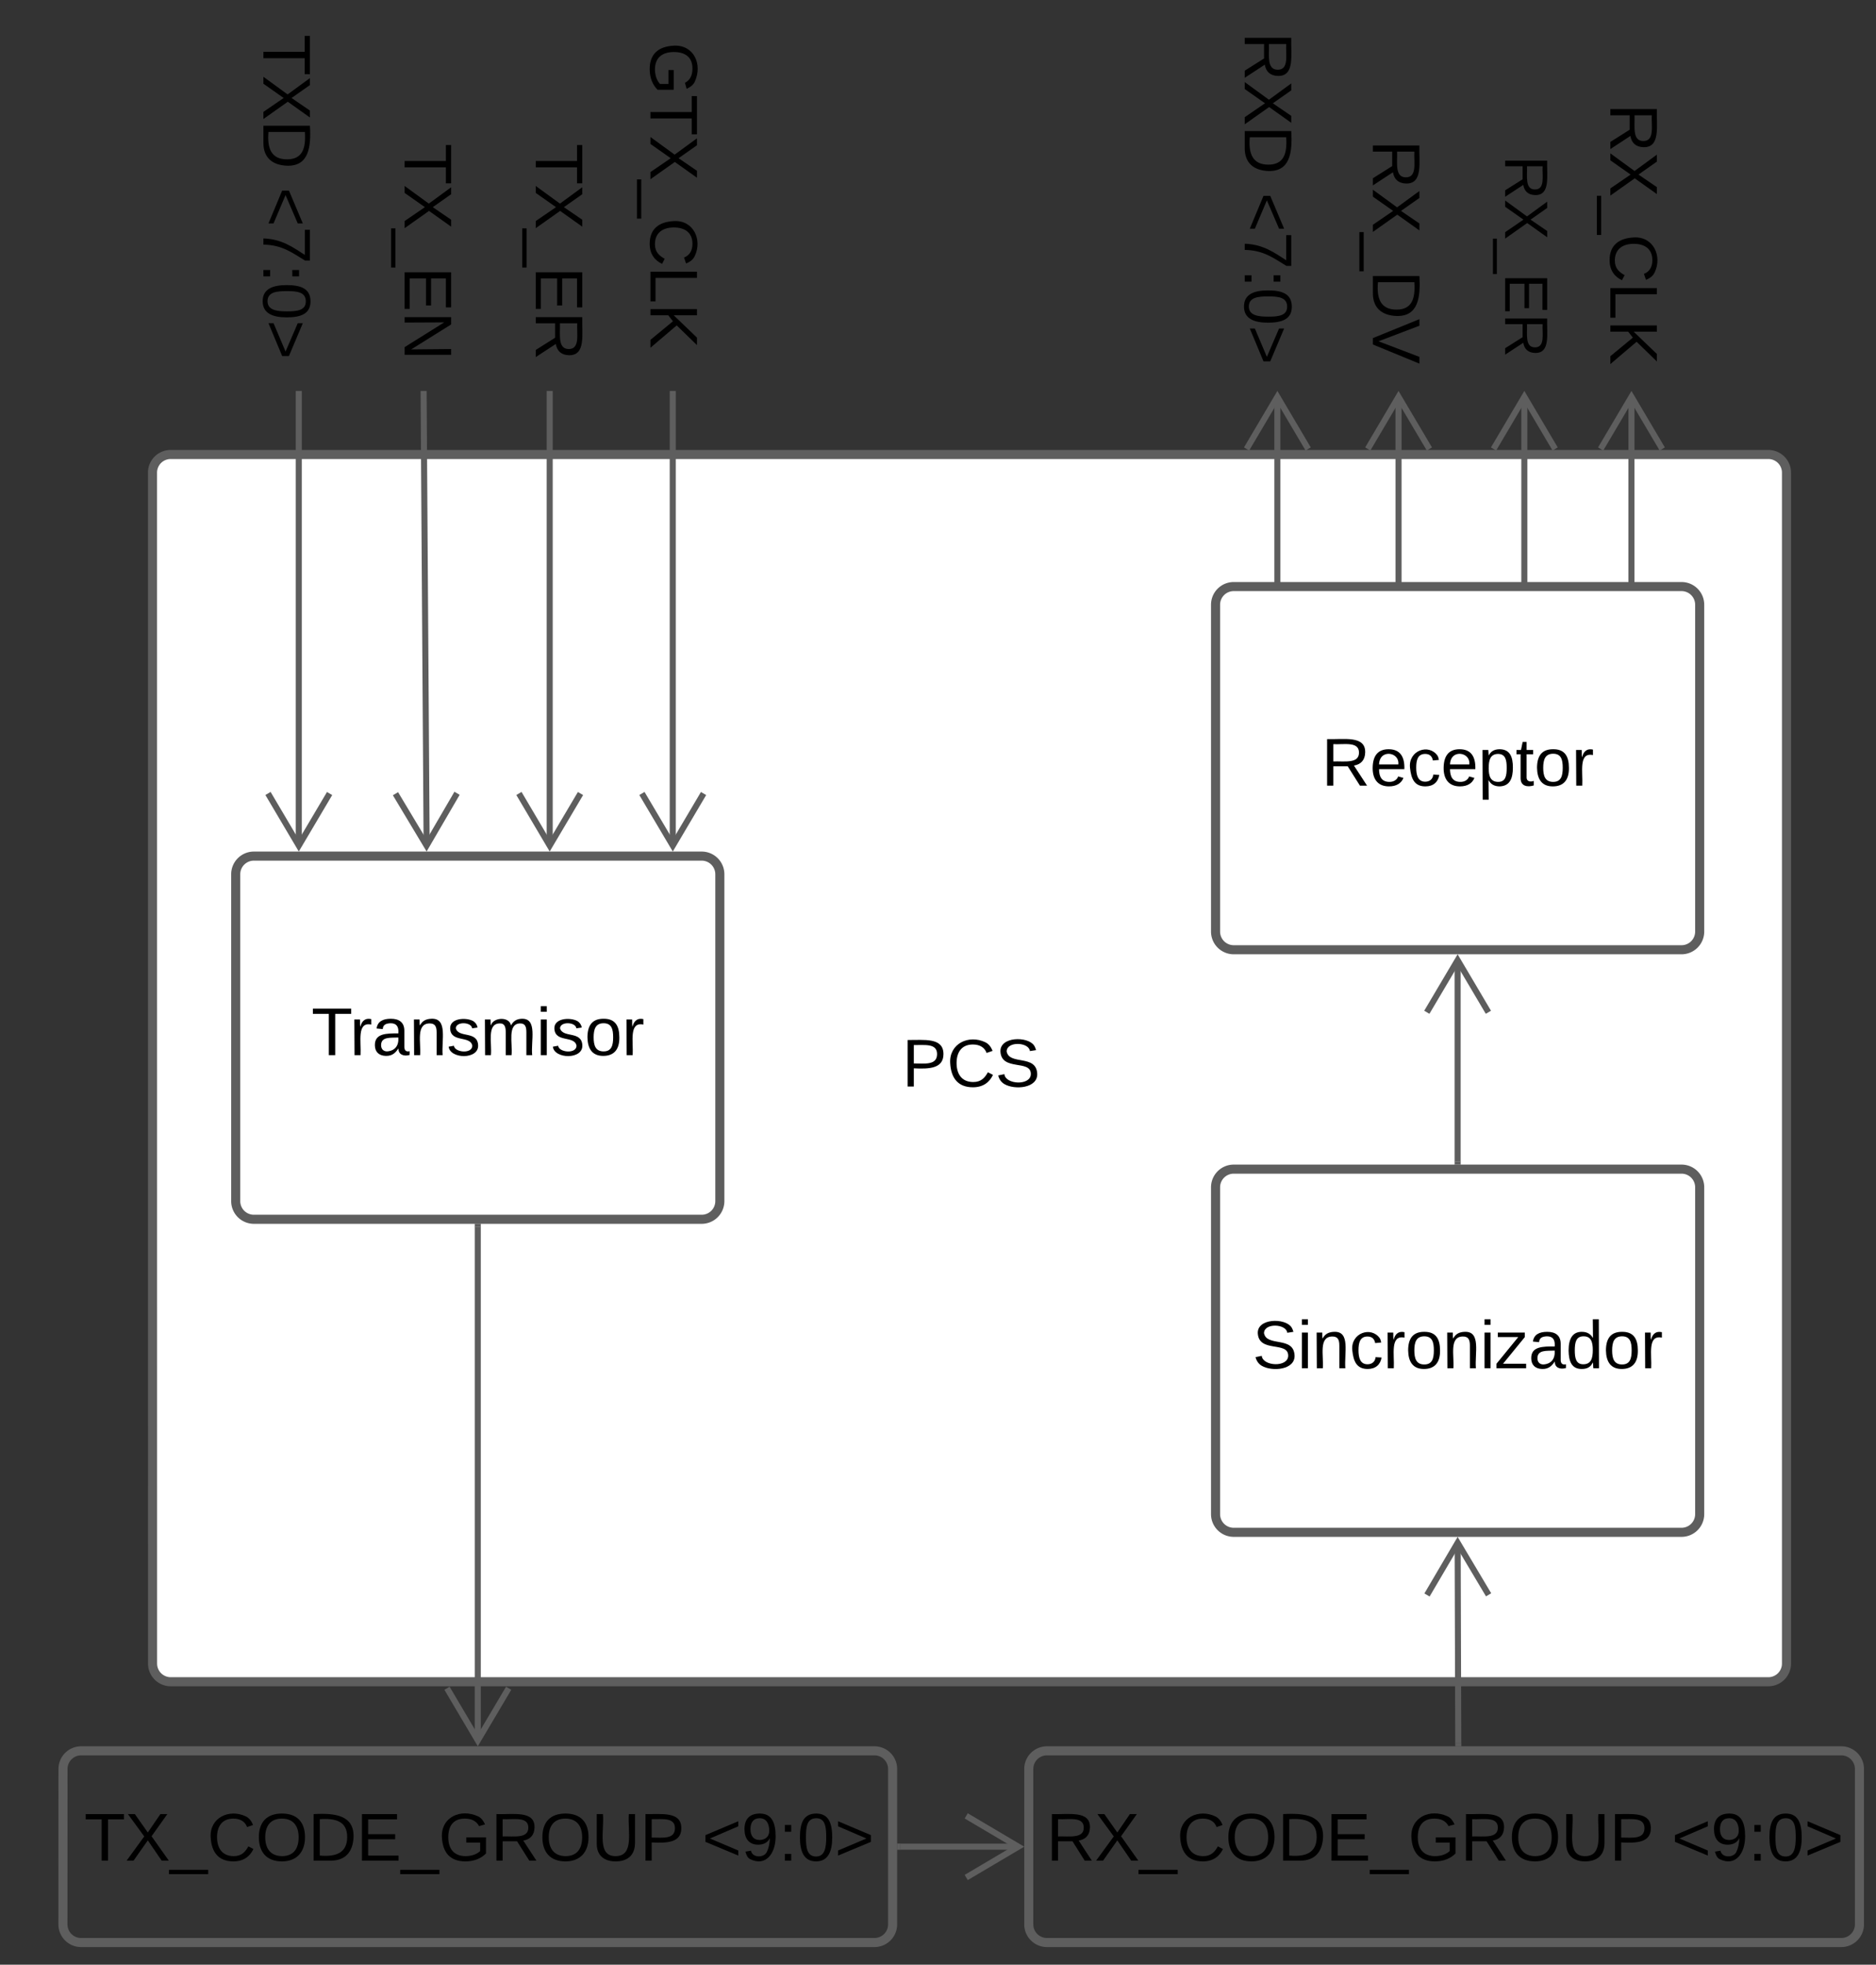 <svg xmlns="http://www.w3.org/2000/svg" xmlns:xlink="http://www.w3.org/1999/xlink" xmlns:lucid="lucid" width="620" height="649.17"><rect width="100%" height="100%" fill="#333333" stroke="none"/><g transform="translate(-620 -130.83)" lucid:page-tab-id="0_0"><path d="M670.4 287a6 6 0 0 1 6-6h528.02a6 6 0 0 1 6 6v393.5a6 6 0 0 1-6 6h-528a6 6 0 0 1-6-6z" stroke="#5e5e5e" stroke-width="3" fill="#fff"/><use xlink:href="#a" transform="matrix(1,0,0,1,682.409,292.994) translate(235.691 196.84)"/><path d="M697.9 419.7a6 6 0 0 1 6-6h148a6 6 0 0 1 6 6v108a6 6 0 0 1-6 6h-148a6 6 0 0 1-6-6z" stroke="#5e5e5e" stroke-width="3" fill="#fff"/><use xlink:href="#b" transform="matrix(1,0,0,1,709.907,425.688) translate(13 53.778)"/><path d="M1021.73 523.13a6 6 0 0 1 6-6h148a6 6 0 0 1 6 6v108a6 6 0 0 1-6 6h-148a6 6 0 0 1-6-6z" stroke="#5e5e5e" stroke-width="3" fill="#fff"/><use xlink:href="#c" transform="matrix(1,0,0,1,1033.734,529.133) translate(0.222 53.778)"/><path d="M1021.73 330.64a6 6 0 0 1 6-6h148a6 6 0 0 1 6 6v108a6 6 0 0 1-6 6h-148a6 6 0 0 1-6-6z" stroke="#5e5e5e" stroke-width="3" fill="#fff"/><use xlink:href="#d" transform="matrix(1,0,0,1,1033.734,336.636) translate(23 53.778)"/><path d="M718.75 261v149.37" stroke="#5e5e5e" stroke-width="2" stroke-linejoin="round" fill="none"/><path d="M718.75 261.03V260M708.57 393l10.18 17.22 10.18-17.2" stroke="#5e5e5e" stroke-width="2" fill="none"/><path d="M760 261l1 149.37" stroke="#5e5e5e" stroke-width="2" stroke-linejoin="round" fill="none"/><path d="M760 261.03V260M750.7 393.08l10.28 17.14 10.07-17.28" stroke="#5e5e5e" stroke-width="2" fill="none"/><path d="M801.67 261v149.37" stroke="#5e5e5e" stroke-width="2" stroke-linejoin="round" fill="none"/><path d="M801.67 261.03V260M791.5 393l10.17 17.22 10.18-17.2" stroke="#5e5e5e" stroke-width="2" fill="none"/><path d="M842.34 261v149.37" stroke="#5e5e5e" stroke-width="2" stroke-linejoin="round" fill="none"/><path d="M842.34 261.03V260M832.15 393l10.2 17.22 10.17-17.2" stroke="#5e5e5e" stroke-width="2" fill="none"/><path d="M737.33 130.83a6 6 0 0 1 6 6V254a6 6 0 0 1-6 6H686a6 6 0 0 1-6-6V136.83a6 6 0 0 1 6-6z" stroke="#000" stroke-opacity="0" stroke-width="3" fill="#fff" fill-opacity="0"/><use xlink:href="#e" transform="matrix(6.123233995736766e-17,1,-1,6.123233995736766e-17,738.333,135.83) translate(6.358 31.278)"/><use xlink:href="#f" transform="matrix(6.123233995736766e-17,1,-1,6.123233995736766e-17,738.333,135.83) translate(56.852 31.278)"/><path d="M770.67 180a6 6 0 0 1 6 6v55.65a6 6 0 0 1-6 6H746a6 6 0 0 1-6-6V186a6 6 0 0 1 6-6z" stroke="#000" stroke-opacity="0" stroke-width="3" fill="#fff" fill-opacity="0"/><use xlink:href="#g" transform="matrix(6.123233995736766e-17,1,-1,6.123233995736766e-17,771.667,185) translate(-6.741 17.944)"/><path d="M814 180a6 6 0 0 1 6 6v55.65a6 6 0 0 1-6 6h-24.66a6 6 0 0 1-6-6V186a6 6 0 0 1 6-6z" stroke="#000" stroke-opacity="0" stroke-width="3" fill="#fff" fill-opacity="0"/><use xlink:href="#h" transform="matrix(6.123233995736766e-17,1,-1,6.123233995736766e-17,815.002,185) translate(-6.741 17.944)"/><path d="M851.9 161.36a6 6 0 0 1 6 6V223a6 6 0 0 1-6 6h-24.66a6 6 0 0 1-6-6v-55.64a6 6 0 0 1 6-6z" stroke="#000" stroke-opacity="0" stroke-width="3" fill="#fff" fill-opacity="0"/><use xlink:href="#i" transform="matrix(6.123233995736766e-17,1,-1,6.123233995736766e-17,852.907,166.357) translate(-21.556 17.944)"/><path d="M777.9 536.2V706" stroke="#5e5e5e" stroke-width="2" stroke-linejoin="round" fill="none"/><path d="M778.88 536.22h-1.95v-1.03h1.95z" stroke="#5e5e5e" stroke-width=".05" fill="#5e5e5e"/><path d="M767.73 688.65l10.18 17.22 10.2-17.22" stroke="#5e5e5e" stroke-width="2" fill="none"/><path d="M640.82 715.33a6 6 0 0 1 6-6H909a6 6 0 0 1 6 6v51.34a6 6 0 0 1-6 6H646.8a6 6 0 0 1-6-6z" stroke="#5e5e5e" stroke-width="3" fill="#fff" fill-opacity="0"/><use xlink:href="#j" transform="matrix(1,0,0,1,645.822,714.334) translate(2.006 31.278)"/><use xlink:href="#k" transform="matrix(1,0,0,1,645.822,714.334) translate(206.204 31.278)"/><path d="M1101.94 706.83l-.2-66.38" stroke="#5e5e5e" stroke-width="2" stroke-linejoin="round" fill="none"/><path d="M1102.92 707.83h-1.95v-1.02h1.95z" stroke="#5e5e5e" stroke-width=".05" fill="#5e5e5e"/><path d="M1111.97 657.78l-10.23-17.18-10.13 17.24" stroke="#5e5e5e" stroke-width="2" fill="none"/><path d="M1101.73 514.63v-66.68" stroke="#5e5e5e" stroke-width="2" stroke-linejoin="round" fill="none"/><path d="M1102.7 515.63h-1.94v-1.02h1.95z" stroke="#5e5e5e" stroke-width=".05" fill="#5e5e5e"/><path d="M1111.9 465.3l-10.17-17.2-10.18 17.2" stroke="#5e5e5e" stroke-width="2" fill="none"/><path d="M1082.2 323.64v-61.82" stroke="#5e5e5e" stroke-width="2" stroke-linejoin="round" fill="none"/><path d="M1082.2 323.6v1.04M1092.4 279.18l-10.2-17.22-10.17 17.22" stroke="#5e5e5e" stroke-width="2" fill="none"/><path d="M1123.78 323.64v-61.82" stroke="#5e5e5e" stroke-width="2" stroke-linejoin="round" fill="none"/><path d="M1123.78 323.6v1.04M1133.96 279.18l-10.18-17.22-10.18 17.22" stroke="#5e5e5e" stroke-width="2" fill="none"/><path d="M1159.18 323.64v-61.82" stroke="#5e5e5e" stroke-width="2" stroke-linejoin="round" fill="none"/><path d="M1159.18 323.6v1.04M1169.36 279.18l-10.18-17.22-10.18 17.22" stroke="#5e5e5e" stroke-width="2" fill="none"/><path d="M960 715.33a6 6 0 0 1 6-6h262.53a6 6 0 0 1 6 6v51.34a6 6 0 0 1-6 6H966a6 6 0 0 1-6-6z" stroke="#5e5e5e" stroke-width="3" fill="#fff" fill-opacity="0"/><use xlink:href="#l" transform="matrix(1,0,0,1,965,714.334) translate(0.772 31.278)"/><use xlink:href="#k" transform="matrix(1,0,0,1,965,714.334) translate(207.438 31.278)"/><path d="M917.5 741h39.18" stroke="#5e5e5e" stroke-width="2" stroke-linejoin="round" fill="none"/><path d="M917.52 741.98h-1.03V740h1.02z" stroke="#5e5e5e" stroke-width=".05" fill="#5e5e5e"/><path d="M939.32 751.18L956.54 741l-17.22-10.18" stroke="#5e5e5e" stroke-width="2" fill="none"/><path d="M1061.65 132.35a6 6 0 0 1 6 6V254a6 6 0 0 1-6 6h-51.33a6 6 0 0 1-6-6V138.35a6 6 0 0 1 6-6z" stroke="#000" stroke-opacity="0" stroke-width="3" fill="#fff" fill-opacity="0"/><use xlink:href="#m" transform="matrix(6.123233995736766e-17,1,-1,6.123233995736766e-17,1062.65,137.347) translate(4.123 31.278)"/><use xlink:href="#f" transform="matrix(6.123233995736766e-17,1,-1,6.123233995736766e-17,1062.65,137.347) translate(57.086 31.278)"/><path d="M1090.67 180a6 6 0 0 1 6 6v55.65a6 6 0 0 1-6 6H1066a6 6 0 0 1-6-6V186a6 6 0 0 1 6-6z" stroke="#000" stroke-opacity="0" stroke-width="3" fill="#fff" fill-opacity="0"/><use xlink:href="#n" transform="matrix(6.123233995736766e-17,1,-1,6.123233995736766e-17,1091.667,185) translate(-7.975 17.944)"/><path d="M1134 170.5a6 6 0 0 1 6 6V254a6 6 0 0 1-6 6h-22.5a6 6 0 0 1-6-6v-77.5a6 6 0 0 1 6-6z" stroke="#000" stroke-opacity="0" stroke-width="3" fill="#fff" fill-opacity="0"/><use xlink:href="#o" transform="matrix(6.123233995736766e-17,1,-1,6.123233995736766e-17,1135,175.515) translate(6.722 17.562)"/><path d="M1170.67 158.17a6 6 0 0 1 6 6v88a6 6 0 0 1-6 6H1146a6 6 0 0 1-6-6v-88a6 6 0 0 1 6-6z" stroke="#000" stroke-opacity="0" stroke-width="3" fill="#fff" fill-opacity="0"/><use xlink:href="#p" transform="matrix(6.123233995736766e-17,1,-1,6.123233995736766e-17,1171.667,163.168) translate(1.852 19.465)"/><path d="M1042.16 323.64v-61.82" stroke="#5e5e5e" stroke-width="2" stroke-linejoin="round" fill="none"/><path d="M1042.16 323.6v1.04M1052.34 279.18l-10.18-17.22-10.18 17.22" stroke="#5e5e5e" stroke-width="2" fill="none"/><path d="M620 146a6 6 0 0 1 6-6h608a6 6 0 0 1 6 6v628a6 6 0 0 1-6 6H626a6 6 0 0 1-6-6z" stroke="#000" stroke-opacity="0" stroke-width="3" fill-opacity="0"/><defs><path d="M30-248c87 1 191-15 191 75 0 78-77 80-158 76V0H30v-248zm33 125c57 0 124 11 124-50 0-59-68-47-124-48v98" id="q"/><path d="M212-179c-10-28-35-45-73-45-59 0-87 40-87 99 0 60 29 101 89 101 43 0 62-24 78-52l27 14C228-24 195 4 139 4 59 4 22-46 18-125c-6-104 99-153 187-111 19 9 31 26 39 46" id="r"/><path d="M185-189c-5-48-123-54-124 2 14 75 158 14 163 119 3 78-121 87-175 55-17-10-28-26-33-46l33-7c5 56 141 63 141-1 0-78-155-14-162-118-5-82 145-84 179-34 5 7 8 16 11 25" id="s"/><g id="a"><use transform="matrix(0.062,0,0,0.062,0,0)" xlink:href="#q"/><use transform="matrix(0.062,0,0,0.062,14.815,0)" xlink:href="#r"/><use transform="matrix(0.062,0,0,0.062,30.802,0)" xlink:href="#s"/></g><path d="M127-220V0H93v-220H8v-28h204v28h-85" id="t"/><path d="M114-163C36-179 61-72 57 0H25l-1-190h30c1 12-1 29 2 39 6-27 23-49 58-41v29" id="u"/><path d="M141-36C126-15 110 5 73 4 37 3 15-17 15-53c-1-64 63-63 125-63 3-35-9-54-41-54-24 1-41 7-42 31l-33-3c5-37 33-52 76-52 45 0 72 20 72 64v82c-1 20 7 32 28 27v20c-31 9-61-2-59-35zM48-53c0 20 12 33 32 33 41-3 63-29 60-74-43 2-92-5-92 41" id="v"/><path d="M117-194c89-4 53 116 60 194h-32v-121c0-31-8-49-39-48C34-167 62-67 57 0H25l-1-190h30c1 10-1 24 2 32 11-22 29-35 61-36" id="w"/><path d="M135-143c-3-34-86-38-87 0 15 53 115 12 119 90S17 21 10-45l28-5c4 36 97 45 98 0-10-56-113-15-118-90-4-57 82-63 122-42 12 7 21 19 24 35" id="x"/><path d="M210-169c-67 3-38 105-44 169h-31v-121c0-29-5-50-35-48C34-165 62-65 56 0H25l-1-190h30c1 10-1 24 2 32 10-44 99-50 107 0 11-21 27-35 58-36 85-2 47 119 55 194h-31v-121c0-29-5-49-35-48" id="y"/><path d="M24-231v-30h32v30H24zM24 0v-190h32V0H24" id="z"/><path d="M100-194c62-1 85 37 85 99 1 63-27 99-86 99S16-35 15-95c0-66 28-99 85-99zM99-20c44 1 53-31 53-75 0-43-8-75-51-75s-53 32-53 75 10 74 51 75" id="A"/><g id="b"><use transform="matrix(0.062,0,0,0.062,0,0)" xlink:href="#t"/><use transform="matrix(0.062,0,0,0.062,12.716,0)" xlink:href="#u"/><use transform="matrix(0.062,0,0,0.062,20.062,0)" xlink:href="#v"/><use transform="matrix(0.062,0,0,0.062,32.407,0)" xlink:href="#w"/><use transform="matrix(0.062,0,0,0.062,44.753,0)" xlink:href="#x"/><use transform="matrix(0.062,0,0,0.062,55.864,0)" xlink:href="#y"/><use transform="matrix(0.062,0,0,0.062,74.321,0)" xlink:href="#z"/><use transform="matrix(0.062,0,0,0.062,79.198,0)" xlink:href="#x"/><use transform="matrix(0.062,0,0,0.062,90.309,0)" xlink:href="#A"/><use transform="matrix(0.062,0,0,0.062,102.654,0)" xlink:href="#u"/></g><path d="M96-169c-40 0-48 33-48 73s9 75 48 75c24 0 41-14 43-38l32 2c-6 37-31 61-74 61-59 0-76-41-82-99-10-93 101-131 147-64 4 7 5 14 7 22l-32 3c-4-21-16-35-41-35" id="B"/><path d="M9 0v-24l116-142H16v-24h144v24L44-24h123V0H9" id="C"/><path d="M85-194c31 0 48 13 60 33l-1-100h32l1 261h-30c-2-10 0-23-3-31C134-8 116 4 85 4 32 4 16-35 15-94c0-66 23-100 70-100zm9 24c-40 0-46 34-46 75 0 40 6 74 45 74 42 0 51-32 51-76 0-42-9-74-50-73" id="D"/><g id="c"><use transform="matrix(0.062,0,0,0.062,0,0)" xlink:href="#s"/><use transform="matrix(0.062,0,0,0.062,14.815,0)" xlink:href="#z"/><use transform="matrix(0.062,0,0,0.062,19.691,0)" xlink:href="#w"/><use transform="matrix(0.062,0,0,0.062,32.037,0)" xlink:href="#B"/><use transform="matrix(0.062,0,0,0.062,43.148,0)" xlink:href="#u"/><use transform="matrix(0.062,0,0,0.062,50.494,0)" xlink:href="#A"/><use transform="matrix(0.062,0,0,0.062,62.84,0)" xlink:href="#w"/><use transform="matrix(0.062,0,0,0.062,75.185,0)" xlink:href="#z"/><use transform="matrix(0.062,0,0,0.062,80.062,0)" xlink:href="#C"/><use transform="matrix(0.062,0,0,0.062,91.173,0)" xlink:href="#v"/><use transform="matrix(0.062,0,0,0.062,103.519,0)" xlink:href="#D"/><use transform="matrix(0.062,0,0,0.062,115.864,0)" xlink:href="#A"/><use transform="matrix(0.062,0,0,0.062,128.21,0)" xlink:href="#u"/></g><path d="M233-177c-1 41-23 64-60 70L243 0h-38l-65-103H63V0H30v-248c88 3 205-21 203 71zM63-129c60-2 137 13 137-47 0-61-80-42-137-45v92" id="E"/><path d="M100-194c63 0 86 42 84 106H49c0 40 14 67 53 68 26 1 43-12 49-29l28 8c-11 28-37 45-77 45C44 4 14-33 15-96c1-61 26-98 85-98zm52 81c6-60-76-77-97-28-3 7-6 17-6 28h103" id="F"/><path d="M115-194c55 1 70 41 70 98S169 2 115 4C84 4 66-9 55-30l1 105H24l-1-265h31l2 30c10-21 28-34 59-34zm-8 174c40 0 45-34 45-75s-6-73-45-74c-42 0-51 32-51 76 0 43 10 73 51 73" id="G"/><path d="M59-47c-2 24 18 29 38 22v24C64 9 27 4 27-40v-127H5v-23h24l9-43h21v43h35v23H59v120" id="H"/><g id="d"><use transform="matrix(0.062,0,0,0.062,0,0)" xlink:href="#E"/><use transform="matrix(0.062,0,0,0.062,15.988,0)" xlink:href="#F"/><use transform="matrix(0.062,0,0,0.062,28.333,0)" xlink:href="#B"/><use transform="matrix(0.062,0,0,0.062,39.444,0)" xlink:href="#F"/><use transform="matrix(0.062,0,0,0.062,51.79,0)" xlink:href="#G"/><use transform="matrix(0.062,0,0,0.062,64.136,0)" xlink:href="#H"/><use transform="matrix(0.062,0,0,0.062,70.309,0)" xlink:href="#A"/><use transform="matrix(0.062,0,0,0.062,82.654,0)" xlink:href="#u"/></g><path d="M195 0l-74-108L45 0H8l94-129-87-119h37l69 98 67-98h37l-84 118L233 0h-38" id="I"/><path d="M30-248c118-7 216 8 213 122C240-48 200 0 122 0H30v-248zM63-27c89 8 146-16 146-99s-60-101-146-95v194" id="J"/><g id="e"><use transform="matrix(0.062,0,0,0.062,0,0)" xlink:href="#t"/><use transform="matrix(0.062,0,0,0.062,13.519,0)" xlink:href="#I"/><use transform="matrix(0.062,0,0,0.062,28.333,0)" xlink:href="#J"/></g><path d="M18-100v-36l175-74v27L42-118l151 64v27" id="K"/><path d="M64 0c3-98 48-159 88-221H18v-27h164v26C143-157 98-101 97 0H64" id="L"/><path d="M33-154v-36h34v36H33zM33 0v-36h34V0H33" id="M"/><path d="M101-251c68 0 85 55 85 127S166 4 100 4C33 4 14-52 14-124c0-73 17-127 87-127zm-1 229c47 0 54-49 54-102s-4-102-53-102c-51 0-55 48-55 102 0 53 5 102 54 102" id="N"/><path d="M18-27v-27l151-64-151-65v-27l175 74v36" id="O"/><g id="f"><use transform="matrix(0.062,0,0,0.062,0,0)" xlink:href="#K"/><use transform="matrix(0.062,0,0,0.062,12.963,0)" xlink:href="#L"/><use transform="matrix(0.062,0,0,0.062,25.309,0)" xlink:href="#M"/><use transform="matrix(0.062,0,0,0.062,31.481,0)" xlink:href="#N"/><use transform="matrix(0.062,0,0,0.062,43.827,0)" xlink:href="#O"/></g><path d="M-5 72V49h209v23H-5" id="P"/><path d="M30 0v-248h187v28H63v79h144v27H63v87h162V0H30" id="Q"/><path d="M190 0L58-211 59 0H30v-248h39L202-35l-2-213h31V0h-41" id="R"/><g id="g"><use transform="matrix(0.062,0,0,0.062,0,0)" xlink:href="#t"/><use transform="matrix(0.062,0,0,0.062,13.519,0)" xlink:href="#I"/><use transform="matrix(0.062,0,0,0.062,28.333,0)" xlink:href="#P"/><use transform="matrix(0.062,0,0,0.062,40.679,0)" xlink:href="#Q"/><use transform="matrix(0.062,0,0,0.062,55.494,0)" xlink:href="#R"/></g><g id="h"><use transform="matrix(0.062,0,0,0.062,0,0)" xlink:href="#t"/><use transform="matrix(0.062,0,0,0.062,13.519,0)" xlink:href="#I"/><use transform="matrix(0.062,0,0,0.062,28.333,0)" xlink:href="#P"/><use transform="matrix(0.062,0,0,0.062,40.679,0)" xlink:href="#Q"/><use transform="matrix(0.062,0,0,0.062,55.494,0)" xlink:href="#E"/></g><path d="M143 4C61 4 22-44 18-125c-5-107 100-154 193-111 17 8 29 25 37 43l-32 9c-13-25-37-40-76-40-61 0-88 39-88 99 0 61 29 100 91 101 35 0 62-11 79-27v-45h-74v-28h105v86C228-13 192 4 143 4" id="S"/><path d="M30 0v-248h33v221h125V0H30" id="T"/><path d="M194 0L95-120 63-95V0H30v-248h33v124l119-124h40L117-140 236 0h-42" id="U"/><g id="i"><use transform="matrix(0.062,0,0,0.062,0,0)" xlink:href="#S"/><use transform="matrix(0.062,0,0,0.062,17.284,0)" xlink:href="#t"/><use transform="matrix(0.062,0,0,0.062,30.802,0)" xlink:href="#I"/><use transform="matrix(0.062,0,0,0.062,45.617,0)" xlink:href="#P"/><use transform="matrix(0.062,0,0,0.062,57.963,0)" xlink:href="#r"/><use transform="matrix(0.062,0,0,0.062,73.951,0)" xlink:href="#T"/><use transform="matrix(0.062,0,0,0.062,86.296,0)" xlink:href="#U"/></g><path d="M140-251c81 0 123 46 123 126C263-46 219 4 140 4 59 4 17-45 17-125s42-126 123-126zm0 227c63 0 89-41 89-101s-29-99-89-99c-61 0-89 39-89 99S79-25 140-24" id="V"/><path d="M232-93c-1 65-40 97-104 97C67 4 28-28 28-90v-158h33c8 89-33 224 67 224 102 0 64-133 71-224h33v155" id="W"/><g id="j"><use transform="matrix(0.062,0,0,0.062,0,0)" xlink:href="#t"/><use transform="matrix(0.062,0,0,0.062,13.519,0)" xlink:href="#I"/><use transform="matrix(0.062,0,0,0.062,28.333,0)" xlink:href="#P"/><use transform="matrix(0.062,0,0,0.062,40.679,0)" xlink:href="#r"/><use transform="matrix(0.062,0,0,0.062,56.667,0)" xlink:href="#V"/><use transform="matrix(0.062,0,0,0.062,73.951,0)" xlink:href="#J"/><use transform="matrix(0.062,0,0,0.062,89.938,0)" xlink:href="#Q"/><use transform="matrix(0.062,0,0,0.062,104.753,0)" xlink:href="#P"/><use transform="matrix(0.062,0,0,0.062,117.099,0)" xlink:href="#S"/><use transform="matrix(0.062,0,0,0.062,134.383,0)" xlink:href="#E"/><use transform="matrix(0.062,0,0,0.062,150.37,0)" xlink:href="#V"/><use transform="matrix(0.062,0,0,0.062,167.654,0)" xlink:href="#W"/><use transform="matrix(0.062,0,0,0.062,183.642,0)" xlink:href="#q"/></g><path d="M99-251c64 0 84 50 84 122C183-37 130 33 47-8c-14-7-20-23-25-40l30-5c6 39 69 39 84 7 9-19 16-44 16-74-10 22-31 35-62 35-49 0-73-33-73-83 0-54 28-83 82-83zm-1 141c31-1 51-18 51-49 0-36-14-67-51-67-34 0-49 23-49 58 0 34 15 58 49 58" id="X"/><g id="k"><use transform="matrix(0.062,0,0,0.062,0,0)" xlink:href="#K"/><use transform="matrix(0.062,0,0,0.062,12.963,0)" xlink:href="#X"/><use transform="matrix(0.062,0,0,0.062,25.309,0)" xlink:href="#M"/><use transform="matrix(0.062,0,0,0.062,31.481,0)" xlink:href="#N"/><use transform="matrix(0.062,0,0,0.062,43.827,0)" xlink:href="#O"/></g><g id="l"><use transform="matrix(0.062,0,0,0.062,0,0)" xlink:href="#E"/><use transform="matrix(0.062,0,0,0.062,15.988,0)" xlink:href="#I"/><use transform="matrix(0.062,0,0,0.062,30.802,0)" xlink:href="#P"/><use transform="matrix(0.062,0,0,0.062,43.148,0)" xlink:href="#r"/><use transform="matrix(0.062,0,0,0.062,59.136,0)" xlink:href="#V"/><use transform="matrix(0.062,0,0,0.062,76.42,0)" xlink:href="#J"/><use transform="matrix(0.062,0,0,0.062,92.407,0)" xlink:href="#Q"/><use transform="matrix(0.062,0,0,0.062,107.222,0)" xlink:href="#P"/><use transform="matrix(0.062,0,0,0.062,119.568,0)" xlink:href="#S"/><use transform="matrix(0.062,0,0,0.062,136.852,0)" xlink:href="#E"/><use transform="matrix(0.062,0,0,0.062,152.84,0)" xlink:href="#V"/><use transform="matrix(0.062,0,0,0.062,170.123,0)" xlink:href="#W"/><use transform="matrix(0.062,0,0,0.062,186.111,0)" xlink:href="#q"/></g><g id="m"><use transform="matrix(0.062,0,0,0.062,0,0)" xlink:href="#E"/><use transform="matrix(0.062,0,0,0.062,15.988,0)" xlink:href="#I"/><use transform="matrix(0.062,0,0,0.062,30.802,0)" xlink:href="#J"/></g><path d="M137 0h-34L2-248h35l83 218 83-218h36" id="Y"/><g id="n"><use transform="matrix(0.062,0,0,0.062,0,0)" xlink:href="#E"/><use transform="matrix(0.062,0,0,0.062,15.988,0)" xlink:href="#I"/><use transform="matrix(0.062,0,0,0.062,30.802,0)" xlink:href="#P"/><use transform="matrix(0.062,0,0,0.062,43.148,0)" xlink:href="#J"/><use transform="matrix(0.062,0,0,0.062,59.136,0)" xlink:href="#Y"/></g><g id="o"><use transform="matrix(0.056,0,0,0.056,0,0)" xlink:href="#E"/><use transform="matrix(0.056,0,0,0.056,14.389,0)" xlink:href="#I"/><use transform="matrix(0.056,0,0,0.056,27.722,0)" xlink:href="#P"/><use transform="matrix(0.056,0,0,0.056,38.833,0)" xlink:href="#Q"/><use transform="matrix(0.056,0,0,0.056,52.167,0)" xlink:href="#E"/></g><g id="p"><use transform="matrix(0.062,0,0,0.062,0,0)" xlink:href="#E"/><use transform="matrix(0.062,0,0,0.062,15.988,0)" xlink:href="#I"/><use transform="matrix(0.062,0,0,0.062,30.802,0)" xlink:href="#P"/><use transform="matrix(0.062,0,0,0.062,43.148,0)" xlink:href="#r"/><use transform="matrix(0.062,0,0,0.062,59.136,0)" xlink:href="#T"/><use transform="matrix(0.062,0,0,0.062,71.481,0)" xlink:href="#U"/></g></defs></g></svg>